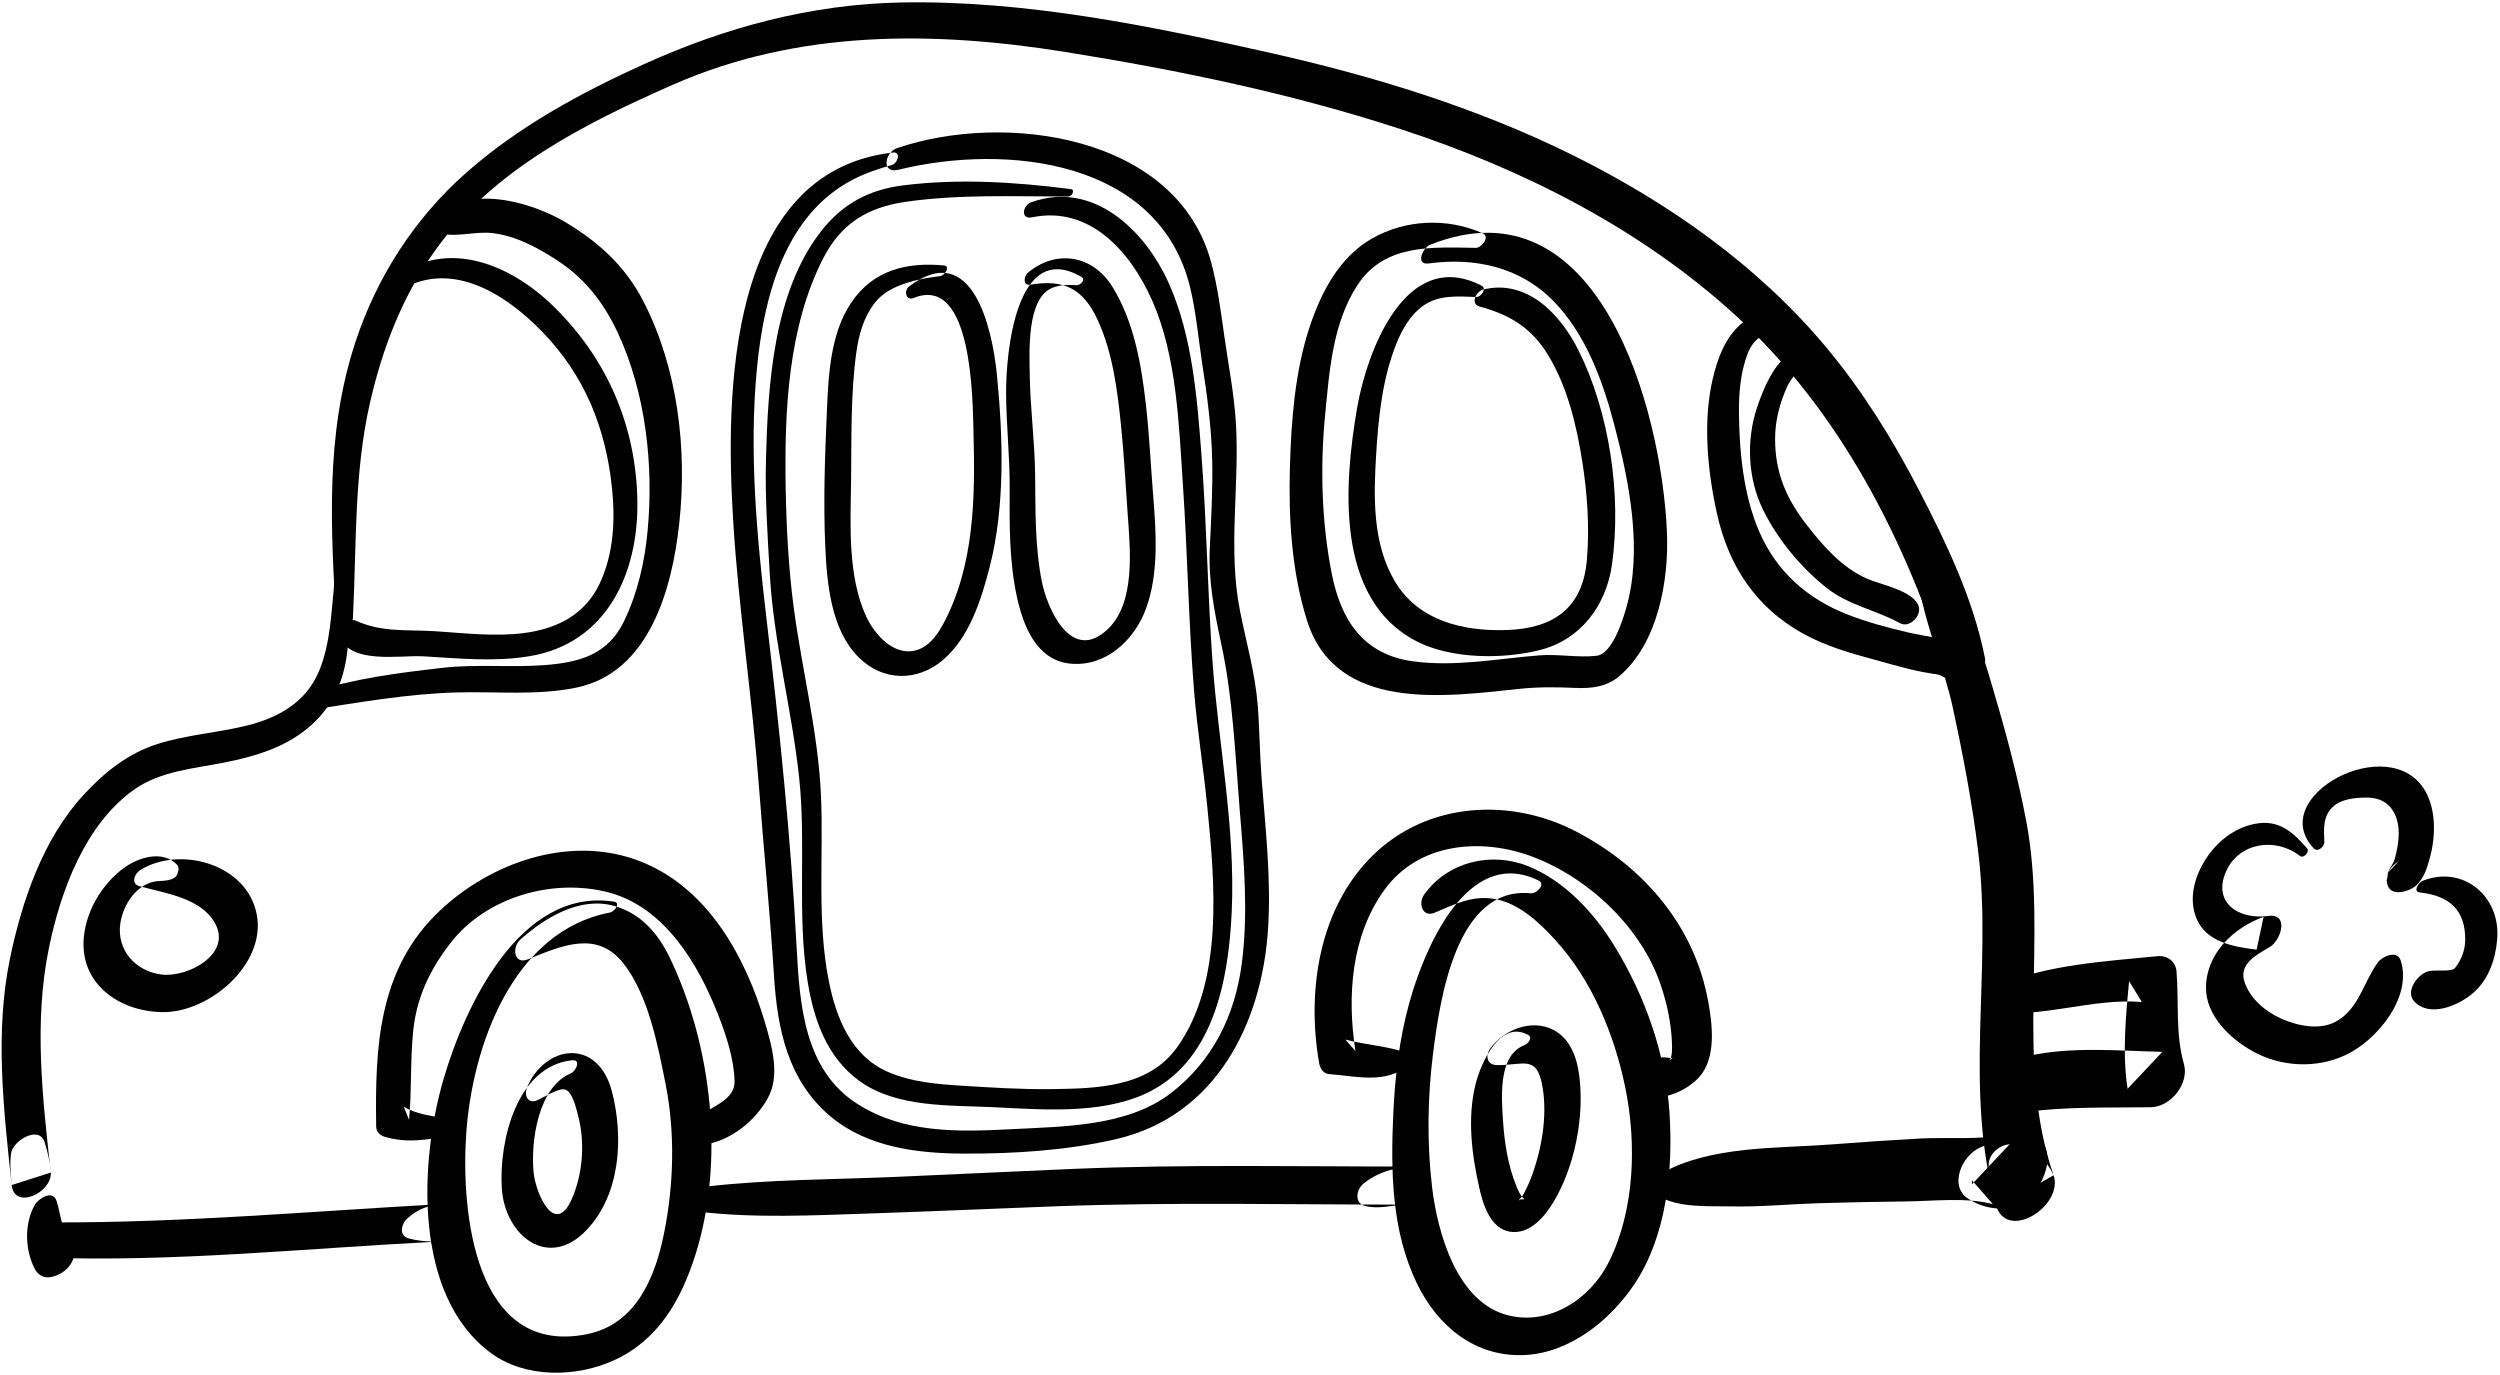 <?xml version="1.0" encoding="UTF-8"?>
<svg width="558px" height="307px" viewBox="0 0 558 307" version="1.1" xmlns="http://www.w3.org/2000/svg" xmlns:xlink="http://www.w3.org/1999/xlink">
    <!-- Generator: Sketch 41 (35326) - http://www.bohemiancoding.com/sketch -->
    <title>autobus</title>
    <desc>Created with Sketch.</desc>
    <defs></defs>
    <g id="Page-1" stroke="none" stroke-width="1" fill="none" fill-rule="evenodd">
        <g id="Layer_1" transform="translate(-548, -2836)" fill="#010101">
            <g id="Layer_1_3_">
                <g id="autobus" transform="translate(548, 2836)">
                    <path d="M75.582,142.724 C74.85,143.629 74.936,144.875 74.346,145.834 C74.257,145.979 74.401,146.088 74.526,145.977 C75.429,145.169 75.339,143.885 76.103,143.005 C76.433,142.625 75.858,142.382 75.582,142.724 L75.582,142.724 Z" id="Shape"></path>
                    <path d="M74.62,130.107 C73.95,136.612 73.773,143.596 71.239,149.718 C68.299,156.822 62.021,160.267 54.912,161.992 C48.371,163.582 41.648,164.004 35.197,166.045 C28.521,168.155 23.204,172.452 18.547,177.536 C9.608,187.295 4.925,201.022 2.269,213.739 C-1.222,230.452 0.822,247.718 2.601,264.511 C3.201,270.157 11.64,266.208 11.335,261.71 C11.176,259.367 10.655,257.194 9.959,254.958 C8.735,251.035 2.869,254.632 2.483,257.365 C2.133,259.849 2.426,262.022 2.599,264.511 C5.511,263.576 8.422,262.644 11.333,261.71 C9.495,245.041 7.515,228.219 10.912,211.629 C13.518,198.897 18.999,183.858 30.123,176.11 C35.881,172.1 43.394,171.522 50.077,170.196 C56.258,168.97 62.465,167.207 67.589,163.387 C78.852,154.994 78.524,142.215 77.089,129.604 C76.921,128.117 74.734,128.984 74.62,130.107 L74.62,130.107 Z" id="Shape"></path>
                    <path d="M78.773,137.947 C79.586,121.938 78.984,105.708 82.56,89.987 C85.345,77.74 89.82,66.083 97.169,55.841 C110.048,37.896 130.446,27.598 150.167,18.923 C178.113,6.629 208.215,6.861 237.81,11.605 C263.056,15.651 288.411,20.892 312.731,28.855 C339.91,37.755 366.21,51.029 387.419,70.435 C410.692,91.73 425.49,120.744 434.718,150.547 C436.708,148.427 438.697,146.306 440.689,144.185 C439.623,144.124 438.049,143.89 437.084,143.48 C433.321,141.882 427.814,148.488 431.959,150.248 C433.578,150.936 435.146,151.867 436.875,152.278 C439.529,152.908 443.617,149.773 443.043,146.866 C440.429,133.651 434.373,121.078 428.207,109.194 C422.429,98.059 415.828,87.411 407.803,77.752 C392.451,59.274 372.317,45.171 350.91,34.572 C329.656,24.05 306.731,17.024 283.647,11.83 C256.749,5.775 228.892,0.04 201.206,0.551 C181.119,0.921 161.917,6.073 143.7,14.336 C129.509,20.773 115.666,28.274 103.94,38.654 C92.497,48.786 84.09,61.873 79.323,76.369 C72.544,96.99 73.836,117.804 75.063,139.139 C75.207,141.613 78.683,139.75 78.773,137.947 L78.773,137.947 Z" id="Shape"></path>
                    <path d="M137.019,201.245 C116.085,198.036 103.768,224.607 99.035,240.72 C93.602,259.211 92.192,289.199 109.554,301.986 C117.282,307.678 128.609,307.451 137.03,303.622 C146.967,299.104 152.022,290.131 155.2,280.108 C161.822,259.231 158.941,233.462 149.526,213.82 C146.913,208.368 143.071,203.903 137.127,202.212 C129.393,200.01 121.554,204.883 116.106,209.741 C114.261,211.387 114.654,215.404 117.812,214.127 C125.374,211.066 133.256,207.537 139.138,215.012 C144.691,222.07 146.846,233.334 148.552,241.922 C150.719,252.833 150.402,264.41 148.213,275.278 C146.221,285.17 141.94,295.59 131.035,297.784 C105.804,302.861 102.89,270.276 104.056,253.115 C105.39,233.475 114.467,207.764 136.193,203.665 C137.122,203.488 138.678,201.5 137.019,201.245 L137.019,201.245 Z" id="Shape"></path>
                    <path d="M343.421,196.545 C327.303,188.597 317.715,212.398 314.548,223.868 C312.316,231.957 311.371,240.148 310.985,248.505 C310.392,261.35 310.558,274.699 316.275,286.506 C320.943,296.146 329.399,302.998 340.403,302.44 C350.448,301.93 359.495,294.602 364.84,286.561 C372.006,275.78 373.426,261.227 372.649,248.628 C371.836,235.445 367.28,222.518 360.434,211.3 C355.876,203.834 349.355,196.683 341.111,193.346 C332.837,189.995 323.078,192.339 317.849,199.704 C316.503,201.6 317.454,204.902 320.275,203.694 C324.821,201.748 328.834,199.703 333.885,200.699 C339.187,201.745 343.644,205.985 347.148,209.813 C355.332,218.753 360.344,230.959 362.753,242.7 C365.336,255.284 364.889,270.22 359.001,281.855 C354.863,290.035 345.777,295.918 336.567,293.57 C325.088,290.645 320.841,274.991 319.64,264.968 C318.472,255.22 318.625,244.884 319.859,235.137 C321.379,223.143 324.985,197.704 341.688,199.391 C342.912,199.516 345.109,197.378 343.421,196.545 L343.421,196.545 Z" id="Shape"></path>
                    <path d="M127.646,236.655 C115.234,238.025 111.356,254.867 112,265.208 C112.65,275.692 122.286,283.567 130.893,274.574 C138.526,266.598 139.221,253.761 136.578,243.587 C135.58,239.747 133.238,235.991 129.113,235.195 C123.918,234.193 119.109,238.531 117.531,243.049 C116.999,244.574 117.906,246.407 119.792,245.624 C121.296,244.999 124.496,242.873 126.003,243.149 C127.77,243.475 128.649,247.59 129.001,248.895 C130.611,254.879 130.126,261.795 127.697,267.449 C123.926,276.234 119.568,266.516 119.096,261.634 C118.44,254.843 120.085,242.629 127.402,239.572 C128.571,239.085 129.799,236.417 127.646,236.655 L127.646,236.655 Z" id="Shape"></path>
                    <path d="M341.066,230.982 C334.69,227.518 330.451,237.557 329.345,242.002 C327.449,249.621 328.505,257.762 330.216,265.307 C331.034,268.923 332.695,274.212 336.984,274.913 C341.387,275.635 344.801,271.546 346.789,268.206 C351.504,260.283 353.643,249.307 352.505,240.185 C352.005,236.173 350.517,231.84 346.705,229.864 C341.807,227.325 335.555,229.891 332.621,234.033 C331.475,235.65 331.884,237.695 334.094,237.728 C340.072,237.819 343.108,235.231 344.328,242.806 C345.384,249.36 344.067,256.726 341.736,262.877 C341.209,264.269 340.571,265.616 339.83,266.907 C339.623,267.269 338.422,268.312 339.258,267.761 C339.553,267.566 340.41,267.798 340.199,267.615 C339.261,266.804 338.803,265.608 338.355,264.493 C336.551,259.994 335.776,254.866 335.466,250.055 C335.131,244.836 334.364,235.505 340.279,233.271 C341.028,232.988 342.189,231.592 341.066,230.982 L341.066,230.982 Z" id="Shape"></path>
                    <path d="M9.774,280.689 C38.911,281.739 68.127,278.631 97.203,277.158 C101.904,276.919 105.079,268.335 99.009,268.73 C95.778,268.942 93.411,269.754 90.966,271.905 C89.548,273.151 88.922,275.828 91.252,276.432 C92.91,276.863 94.433,277.022 96.144,277.109 C97.099,274.316 98.055,271.523 99.01,268.73 C69.834,270.319 40.702,272.963 11.459,272.838 C7.063,272.82 4.087,280.483 9.774,280.689 L9.774,280.689 Z" id="Shape"></path>
                    <path d="M155.922,270.448 C168.443,271.931 181.379,271.274 193.953,270.857 C207.788,270.398 221.617,269.771 235.448,269.253 C261.536,268.276 287.486,268.872 313.563,268.872 C314.169,266.04 314.777,263.208 315.383,260.377 C311.237,260.587 307.647,261.549 304.379,264.148 C302.704,265.48 302.192,268.504 304.695,269.167 C307.629,269.941 310.581,269.023 313.561,268.872 C318.249,268.636 321.588,260.377 315.381,260.377 C289.935,260.377 264.648,259.844 239.193,260.91 C226.002,261.465 212.814,262.137 199.622,262.694 C185.742,263.281 171.654,263.249 157.846,264.816 C155.501,265.083 152.206,270.008 155.922,270.448 L155.922,270.448 Z" id="Shape"></path>
                    <path d="M39.614,194.993 C39.679,194.779 39.745,194.564 39.809,194.35 C39.937,193.927 39.832,193.335 39.52,193.01 C36.207,189.558 30.555,191.447 27.249,194.025 C22.646,197.614 19.367,203.136 18.735,208.968 C17.589,219.561 26.646,225.803 36.299,225.908 C46.76,226.024 59.39,215.22 57.319,204.159 C55.209,192.885 40.317,188.718 31.376,194.144 C30.105,194.915 29.069,197.212 31.078,197.778 C36.778,199.382 44.895,200.371 48.02,206.117 C51.79,213.048 41.815,218.185 36.158,217.527 C30.26,216.841 25.975,212.048 26.861,206.074 C27.481,201.894 30.527,197.233 34.931,196.696 C36.229,196.541 39.083,196.75 39.614,194.993 L39.614,194.993 Z" id="Shape"></path>
                    <path d="M69.149,158.485 C80.019,156.793 91.023,154.844 102.044,154.548 C110.949,154.31 119.729,155.277 128.542,153.498 C145.016,150.171 150.045,131.246 151.612,116.805 C153.414,100.219 151.284,82.09 143.548,67.145 C139.574,59.47 133.669,54.061 126.29,49.642 C118.544,45.003 103.986,40.828 97.134,48.942 C96.543,49.642 96.19,51.347 97.328,51.787 C101.235,53.295 105.766,51.536 109.923,52.029 C115.12,52.645 119.878,55.209 124.201,58.005 C130.476,62.064 134.717,67.485 137.849,74.188 C144.159,87.68 145.933,103.894 144.536,118.605 C143.878,125.526 142.3,132.413 139.266,138.688 C135.669,146.129 129.303,147.863 121.506,148.454 C113.921,149.028 106.291,148.189 98.72,149.065 C88.78,150.215 79.011,151.418 69.475,154.578 C67.751,155.15 66.412,158.911 69.149,158.485 L69.149,158.485 Z" id="Shape"></path>
                    <path d="M330.951,52.08 C323.061,48.544 313.627,48.96 306.125,53.298 C298.825,57.518 294.82,65.371 292.277,73.081 C289.021,82.951 288.197,93.931 287.908,104.263 C287.589,115.657 288.283,127.626 291.744,138.554 C298.207,158.963 322.412,155.521 338.976,153.766 C343.236,153.315 347.33,153.342 351.602,153.543 C355.114,153.709 358.572,153.323 361.371,150.967 C370.086,143.628 372.517,129.475 372.061,118.788 C370.894,91.381 356.9,39.653 319.233,54.617 C317.525,55.297 315.842,59.213 318.882,58.801 C329.154,57.406 339.254,59.594 346.649,67.113 C353.931,74.518 357.718,84.955 360.307,94.801 C363.669,107.584 366.688,122.757 362.98,135.676 C362.22,138.322 359.873,145.963 356.371,146.366 C352.187,146.848 347.856,145.938 343.628,146.272 C334.238,147.013 324.842,148.884 315.412,147.611 C304.277,146.108 299.293,138.413 297.239,128.007 C294.979,116.55 294.634,104.275 295.764,92.667 C296.719,82.866 297.42,72.211 302.941,63.699 C309.004,54.351 319.594,55.184 329.418,55.324 C330.688,55.339 332.645,52.839 330.951,52.08 L330.951,52.08 Z" id="Shape"></path>
                    <path d="M398.27,69.693 C395.361,67.574 390.853,70.414 388.588,72.331 C385.033,75.341 383.323,80.122 382.293,84.509 C380.035,94.118 381.114,105.108 383.231,114.655 C385.803,126.262 391.899,135.586 402.391,141.393 C407.238,144.076 412.682,145.719 418.007,147.143 C423.551,148.625 429.769,150.641 435.511,150.738 C438.072,150.782 441.782,145.967 438.528,144.364 C434.763,142.512 430.049,142.119 425.971,141.176 C421.356,140.107 416.77,138.885 412.353,137.157 C403.408,133.659 396.563,127.601 392.696,118.746 C389.124,110.564 388.184,100.639 388.133,91.774 C388.109,87.53 388.528,83.066 390.021,79.064 C391.586,74.869 394.434,74.509 397.728,72.226 C398.548,71.657 399.313,70.452 398.27,69.693 L398.27,69.693 Z" id="Shape"></path>
                    <path d="M239.028,42.214 C226.625,40.618 213.965,39.81 201.515,41.383 C193.903,42.345 187.986,45.544 183.252,51.628 C172.606,65.309 171.408,85.876 170.966,102.475 C170.737,111.017 171.327,119.467 171.805,127.982 C172.668,143.341 176.743,158.302 178.371,173.568 C179.985,188.693 177.832,204.045 180.268,219.109 C181.654,227.673 184.581,236.013 191.825,241.273 C200.112,247.294 212.133,246.654 221.819,247.129 C232.478,247.651 245.252,248.72 255.283,244.283 C270.866,237.393 274.229,218.738 274.921,203.497 C275.776,184.61 271.92,166.023 270.602,147.266 C269.531,132.027 269.331,116.741 268.166,101.506 C267.195,88.821 266.147,75.068 260.916,63.309 C255.62,51.403 244.012,40.184 230.2,45.135 C228.236,45.839 227.693,49.048 230.383,48.498 C243.318,45.852 252.357,56.28 257.129,66.993 C262.706,79.513 263.13,94.95 264.04,108.424 C265.066,123.643 265.286,138.903 266.508,154.112 C267.204,162.775 268.605,171.369 269.464,180.017 C271.145,196.952 273.204,219.071 262.73,233.756 C256.307,242.761 244.664,242.961 234.597,243.09 C227.936,243.175 221.274,242.743 214.63,242.326 C209.027,241.974 203.494,241.53 198.277,239.29 C190.006,235.735 186.663,227.299 185.006,219.034 C182.288,205.471 183.851,191.226 183.238,177.49 C182.61,163.383 178.988,149.512 177.149,135.54 C175.987,126.707 175.517,117.675 175.362,108.767 C175.069,91.851 175.886,72.947 183.768,57.606 C187.755,49.845 193.685,46.267 202.147,45.046 C214.107,43.32 226.416,43.864 238.46,43.865 C239.223,43.869 240.066,42.347 239.028,42.214 L239.028,42.214 Z" id="Shape"></path>
                    <path d="M210.675,59.245 C202.363,58.473 194.914,60.268 190.011,67.525 C185.165,74.696 184.883,84.358 184.521,92.694 C184.102,102.322 183.772,112.03 184.188,121.663 C184.547,129.982 185.405,140.535 191.679,146.744 C197.116,152.124 204.7,152.148 210.387,147.381 C216.375,142.36 219.096,133.647 220.944,126.363 C224.377,112.842 223.868,97.419 222.514,83.663 C221.465,72.993 216.915,53.353 202.931,63.917 C201.705,64.843 202.152,67.23 203.937,66.503 C217.193,61.114 217.094,89.775 217.282,96.539 C217.682,110.983 217.507,126.358 210.462,139.393 C208.908,142.266 206.618,145.155 203.151,145.367 C198.693,145.638 194.966,141.137 193.323,137.566 C189.197,128.599 189.815,117.242 189.958,107.611 C190.101,97.954 189.808,88.096 191.154,78.517 C191.717,74.517 192.839,70.612 195.392,67.422 C198.563,63.462 205.163,62.189 209.858,61.63 C210.848,61.513 212.248,59.392 210.675,59.245 L210.675,59.245 Z" id="Shape"></path>
                    <path d="M241.394,61.82 C226.621,53.195 224.541,79.317 224.56,87.522 C224.577,94.668 225.397,101.793 225.361,108.934 C225.32,117.024 225.238,125.266 226.971,133.212 C228.384,139.69 231.336,147.39 238.916,148.125 C246.854,148.896 253.292,142.771 255.811,135.792 C258.728,127.71 258.025,118.56 257.353,110.158 C256.824,103.545 256.519,96.91 255.767,90.316 C254.741,81.322 253.12,71.818 248.29,64.012 C243.904,56.924 235.729,55.572 229.383,60.906 C228.512,61.637 228.247,63.829 229.949,63.544 C237.484,62.277 241.762,64.394 245.008,71.437 C248.36,78.715 249.403,87.062 250.209,94.953 C250.891,101.627 251.243,108.356 251.721,115.047 C252.274,122.773 253.455,134.607 247.198,140.481 C239.084,148.098 233.725,135.87 232.509,129.658 C230.972,121.817 231.133,113.784 231.04,105.836 C230.955,98.482 229.95,91.161 229.845,83.801 C229.774,78.901 229.038,66.449 234.974,64.203 C236.725,63.54 238.419,63.536 240.28,63.657 C241.076,63.708 242.457,62.441 241.394,61.82 L241.394,61.82 Z" id="Shape"></path>
                    <path d="M99.13,249.594 C96.157,249.031 92.703,248.629 90.128,247.01 C90.519,247.992 90.911,248.977 91.302,249.961 C91.913,243.366 91.555,236.725 92.221,230.134 C92.983,222.6 95.996,216.329 100.613,210.405 C108.625,200.125 123.485,195.968 135.781,199.175 C148.315,202.442 155.837,215.147 160.233,226.34 C162.059,230.989 163.827,236.301 163.954,241.336 C164.062,245.643 158.505,247.049 155.821,249.357 C153.79,251.106 153.175,256.048 157.14,255.482 C163.035,254.642 168.445,250.318 171.324,245.205 C174.215,240.074 172.292,233.51 170.762,228.304 C166.313,213.153 157.506,197.353 141.789,191.837 C126.623,186.515 109.485,192.605 98.177,203.257 C84.375,216.259 83.705,233.742 83.961,251.445 C83.979,252.707 84.892,253.464 86.009,253.779 C90.03,254.92 93.552,254.638 97.634,253.968 C99.393,253.678 102.076,250.151 99.13,249.594 L99.13,249.594 Z" id="Shape"></path>
                    <path d="M314.778,235.322 C310.255,233.464 305.021,233.302 300.289,232.032 C301.035,232.885 301.781,233.734 302.528,234.586 C300.656,222.399 301.557,208.957 308.973,198.656 C316.619,188.038 330.714,186.883 342.204,191.271 C354.772,196.073 366.42,207.118 370.718,219.965 C372.114,224.142 373.032,228.479 373.185,232.886 C373.226,234.07 373.275,235.906 372.559,236.908 C373.526,235.554 373.996,236.376 372.019,236.046 C370.646,235.817 369.158,236.299 367.886,236.764 C366.172,237.39 364.213,239.396 364.999,241.4 C367.502,247.763 375.968,244.013 379.192,240.496 C383.146,236.183 382.216,228.619 381.257,223.433 C378.153,206.644 366.973,193.577 351.972,185.691 C337.209,177.93 318.648,178.952 306.453,190.879 C294.369,202.697 291.646,221.175 294.412,237.187 C294.616,238.367 295.266,239.637 296.651,239.74 C302.879,240.2 309.4,242.076 314.599,237.585 C315.143,237.117 315.765,235.728 314.778,235.322 L314.778,235.322 Z" id="Shape"></path>
                    <path d="M88.169,65.52 C99.888,57.435 112.416,65.179 121.022,74.047 C130.584,83.899 135.271,95.686 136.626,109.204 C137.339,116.32 136.923,123.753 133.83,130.29 C130.526,137.27 124.205,140.385 116.854,141.31 C110.329,142.13 103.673,141.309 97.148,140.891 C90.9,140.491 85.347,141.204 79.468,138.563 C77.613,137.729 75.03,139.857 75.712,141.86 C77.951,148.423 89.25,146.185 94.508,146.491 C102.397,146.949 110.305,147.772 118.159,146.47 C135.409,143.61 142.488,128.019 142.263,111.952 C142.028,95.142 135.519,80.079 123.534,68.361 C113.471,58.524 98.467,52.656 86.768,63.19 C85.415,64.411 86.42,66.727 88.169,65.52 L88.169,65.52 Z" id="Shape"></path>
                    <path d="M330.692,63.765 C313.639,54.977 305.044,78.739 302.93,90.925 C299.978,107.959 297.923,133.548 315.984,143.036 C323.77,147.128 335.338,147.187 343.679,145.095 C352.874,142.785 358.518,135.092 359.794,125.994 C361.965,110.523 359.255,92.015 352.254,78.064 C348.233,70.05 340.773,62.251 331.068,64.62 C329.473,65.011 328.083,67.844 330.254,68.425 C337.132,70.266 342.001,73.296 345.71,79.534 C349.911,86.6 351.909,95.005 353.17,103.044 C354.3,110.257 354.819,117.784 354.181,125.072 C353.24,135.795 346.635,140.265 336.376,140.623 C326.634,140.963 316.548,138.585 311.312,129.715 C306.317,121.252 306.583,110.932 307.155,101.474 C307.658,93.143 308.543,84.563 311.654,76.75 C312.941,73.521 314.802,70.248 317.7,68.21 C321.192,65.753 325.471,66.156 329.498,66.291 C330.533,66.324 331.955,64.417 330.692,63.765 L330.692,63.765 Z" id="Shape"></path>
                    <path d="M401.492,80.989 C401.837,80.777 402.18,80.565 402.523,80.353 C403.143,79.97 404.06,78.247 402.705,78.127 C397.138,77.636 393.564,86.763 392.184,90.901 C389.716,98.3 390.093,106.885 393.556,113.862 C396.863,120.523 401.918,126.625 407.721,131.237 C412.556,135.082 418.755,136.162 424.066,139.089 C426.193,140.261 428.865,137.506 428.27,135.4 C427.273,131.867 419.611,130.454 416.717,129.166 C411.056,126.643 406.927,121.883 403.195,117.08 C398.637,111.218 396.193,105.393 396.199,97.929 C396.201,93.89 397.262,89.858 398.936,86.211 C400.1,83.677 402.746,81.918 403.383,79.237 C402.562,79.503 401.739,79.766 400.919,80.031 C401.038,80.337 401.155,80.64 401.273,80.945 C401.31,81.033 401.424,81.031 401.492,80.989 L401.492,80.989 Z" id="Shape"></path>
                    <path d="M199.293,34.042 C162.117,38.322 161.942,88.304 163.63,116.03 C164.838,135.902 167.892,155.613 169.389,175.468 C170.455,189.617 171.869,203.709 172.763,217.868 C173.511,229.707 175.839,241.13 185.298,249.125 C193.53,256.085 204.737,257.448 215.122,257.486 C226.416,257.528 238.251,256.79 249.259,254.216 C271.363,249.051 281.639,228.446 283.024,207.435 C283.759,196.271 282.461,185.039 281.6,173.919 C281.173,168.398 281.155,162.856 280.716,157.344 C280.15,150.212 278.123,143.232 276.747,136.236 C274.045,122.503 276.67,108.517 275.87,94.637 C275.487,88.014 274.187,81.521 273.262,74.966 C272.489,69.497 271.787,64.029 270.366,58.683 C262.752,30.06 224.182,24.891 200.246,33.056 C197.411,34.023 196.682,38.83 200.508,37.892 C224.629,31.977 258.736,35.644 265.641,64.168 C266.978,69.689 267.451,75.435 268.315,81.041 C269.438,88.314 270.418,95.447 270.566,102.82 C270.701,109.401 270.32,115.986 270.02,122.557 C269.7,129.614 271.041,136.557 272.526,143.417 C275.233,155.925 275.67,168.215 276.714,180.914 C277.647,192.235 278.639,203.675 277.176,214.995 C275.676,226.606 270.7,236.779 261.336,243.988 C251.563,251.512 237.262,251.423 225.514,252.044 C213.811,252.662 201.728,252.949 191.451,246.449 C179.494,238.888 178.483,224.22 177.811,211.489 C176.522,187.048 173.969,162.551 171.1,138.241 C168.912,119.696 167.149,100.808 168.955,82.154 C170.49,66.303 175.094,48.022 190.363,40.086 C193.087,38.671 196.109,37.648 199.058,36.829 C200.36,36.469 201.226,33.818 199.293,34.042 L199.293,34.042 Z" id="Shape"></path>
                    <path d="M428.41,131.078 C429.894,140.161 433.927,148.938 435.88,157.994 C438.152,168.535 440.236,179.439 441.543,190.142 C444.769,216.584 438.07,243.524 445.687,269.549 C449.911,267.142 454.135,264.734 458.359,262.325 C456.49,258.222 454.188,257.419 450.255,255.693 C447.496,254.485 443.604,257.192 443.887,260.272 C444.196,263.636 444.466,266.378 445.687,269.546 C448.538,276.945 460.635,268.917 458.359,262.323 C449.594,236.939 457.204,209.201 452.232,183.117 C450.307,173.017 447.553,162.857 444.622,153.011 C442.301,145.218 438.962,132.872 430.432,129.624 C429.598,129.31 428.244,130.063 428.41,131.078 L428.41,131.078 Z" id="Shape"></path>
                    <path d="M369.906,266.856 C374.8,269.678 380.957,269.149 386.41,269.269 C392.869,269.411 399.441,268.756 405.903,268.559 C412.39,268.36 418.882,268.232 425.371,268.163 C431.533,268.1 438.843,267.184 444.81,268.76 C443.261,266.994 441.713,265.232 440.165,263.466 C440.12,263.755 440.118,264.042 440.155,264.331 C443.54,260.733 446.925,257.138 450.307,253.541 C447.221,253.945 444.703,254.895 441.879,256.163 C437.858,257.97 434.857,264.815 439.42,267.638 C441.112,268.685 442.823,269.347 444.804,269.628 C451.185,270.538 456.621,265.005 456.992,258.933 C457.029,258.647 457.027,258.361 456.982,258.075 C456.576,253.228 452.194,252.189 448.158,253.121 C442.041,254.532 434.658,253.777 428.377,254.123 C421.815,254.484 415.263,254.945 408.711,255.442 C396.621,256.358 381.83,255.718 370.983,261.814 C369.398,262.705 367.739,265.606 369.906,266.856 L369.906,266.856 Z" id="Shape"></path>
                    <path d="M444.604,225.812 C455.645,227.39 466.917,222.724 478.054,223.644 C477.105,222.09 476.156,220.538 475.205,218.984 C474.483,226.862 473.658,235.169 474.878,243.019 C477.464,240.271 480.05,237.522 482.637,234.774 C472.602,234.54 462.442,233.534 452.553,235.711 C446.405,237.065 443.018,249.447 451.5,248.273 C461.014,246.955 470.412,247.265 479.985,247.141 C484.574,247.082 488.688,241.84 487.447,237.46 C485.52,230.664 486.355,223.78 485.802,216.845 C485.622,214.609 483.761,213.195 481.551,213.416 C469.756,214.599 456.87,215.263 445.838,220.046 C444.041,220.824 440.817,225.27 444.604,225.812 L444.604,225.812 Z" id="Shape"></path>
                    <path d="M514.936,189.351 C511.676,185.623 508.599,182.836 503.248,183.889 C498.523,184.818 494.558,188.084 492.08,192.13 C489.744,195.946 488.488,200.718 490.261,205.013 C492.455,210.334 498.647,211.351 503.671,211.961 C504.192,209.521 504.717,207.079 505.238,204.639 C498.49,207.088 492.481,212.801 492.373,220.327 C492.283,226.613 497.713,231.812 502.772,234.631 C509.078,238.14 516.924,238.558 523.466,235.518 C530.567,232.218 538.497,222.529 535.827,214.362 C535.052,211.984 531.751,213.446 530.772,214.771 C527.521,219.175 526.508,225.215 521.377,228.017 C517.708,230.02 512.728,228.962 509.149,227.346 C505.656,225.767 502.443,223.099 501.07,219.445 C499.469,215.188 503.574,213.174 506.63,211.358 C509.147,209.862 511.021,203.779 506.24,204.437 C499.672,205.342 493.783,201.47 496.854,194.506 C499.719,188.01 507.955,186.818 513.341,191.057 C514.143,191.684 515.627,190.14 514.936,189.351 L514.936,189.351 Z" id="Shape"></path>
                    <path d="M518.785,187.993 C518.686,185.107 518.408,182.203 520.713,180.062 C522.58,178.328 525.639,178.05 528.039,178.017 C531.518,177.97 533.88,179.509 534.939,182.796 C535.791,185.435 535.299,188.529 534.658,191.153 C534.25,192.82 534.271,192.257 533.645,193.492 C532.808,195.143 534.572,191.378 533.15,194.399 C532.961,194.764 532.837,195.146 532.78,195.545 C532.603,197.152 532.707,196.863 533.088,194.675 C533.849,193.862 534.609,193.052 535.371,192.239 C535.347,192.257 535.32,192.271 535.296,192.289 C533.506,193.437 532.339,195.189 532.845,197.35 C533.551,200.358 537.955,198.963 539.359,197.572 C541.108,195.837 541.695,193.812 542.331,191.513 C543.639,186.795 543.803,180.814 541.273,176.475 C533.415,162.989 505.607,177.707 516.413,189.355 C517.278,190.292 518.818,189.012 518.785,187.993 L518.785,187.993 Z" id="Shape"></path>
                    <path d="M540.133,199.2 C546.66,199.92 550.35,203.111 550.233,209.888 C550.194,212.117 549.351,214.339 547.952,216.051 C547.177,217.001 543.78,216.398 542.124,216.76 C539.699,217.29 536.728,221.266 538.874,223.538 C542.372,227.245 548.913,224.364 552.073,221.573 C555.549,218.506 557.022,214.013 557.38,209.533 C558.136,200.013 549.714,192.99 540.688,196.621 C539.875,196.946 538.445,199.015 540.133,199.2 L540.133,199.2 Z" id="Shape"></path>
                    <path d="M7.746,268.947 C5.401,273.176 5.561,278.868 7.733,283.173 C8.386,284.466 9.628,285.287 11.135,285.07 C14.956,284.523 18.276,280.479 15.552,276.919 C13.677,274.466 13.56,270.79 12.59,267.962 C11.729,265.45 8.498,267.59 7.746,268.947 L7.746,268.947 Z" id="Shape"></path>
                </g>
            </g>
        </g>
    </g>
</svg>